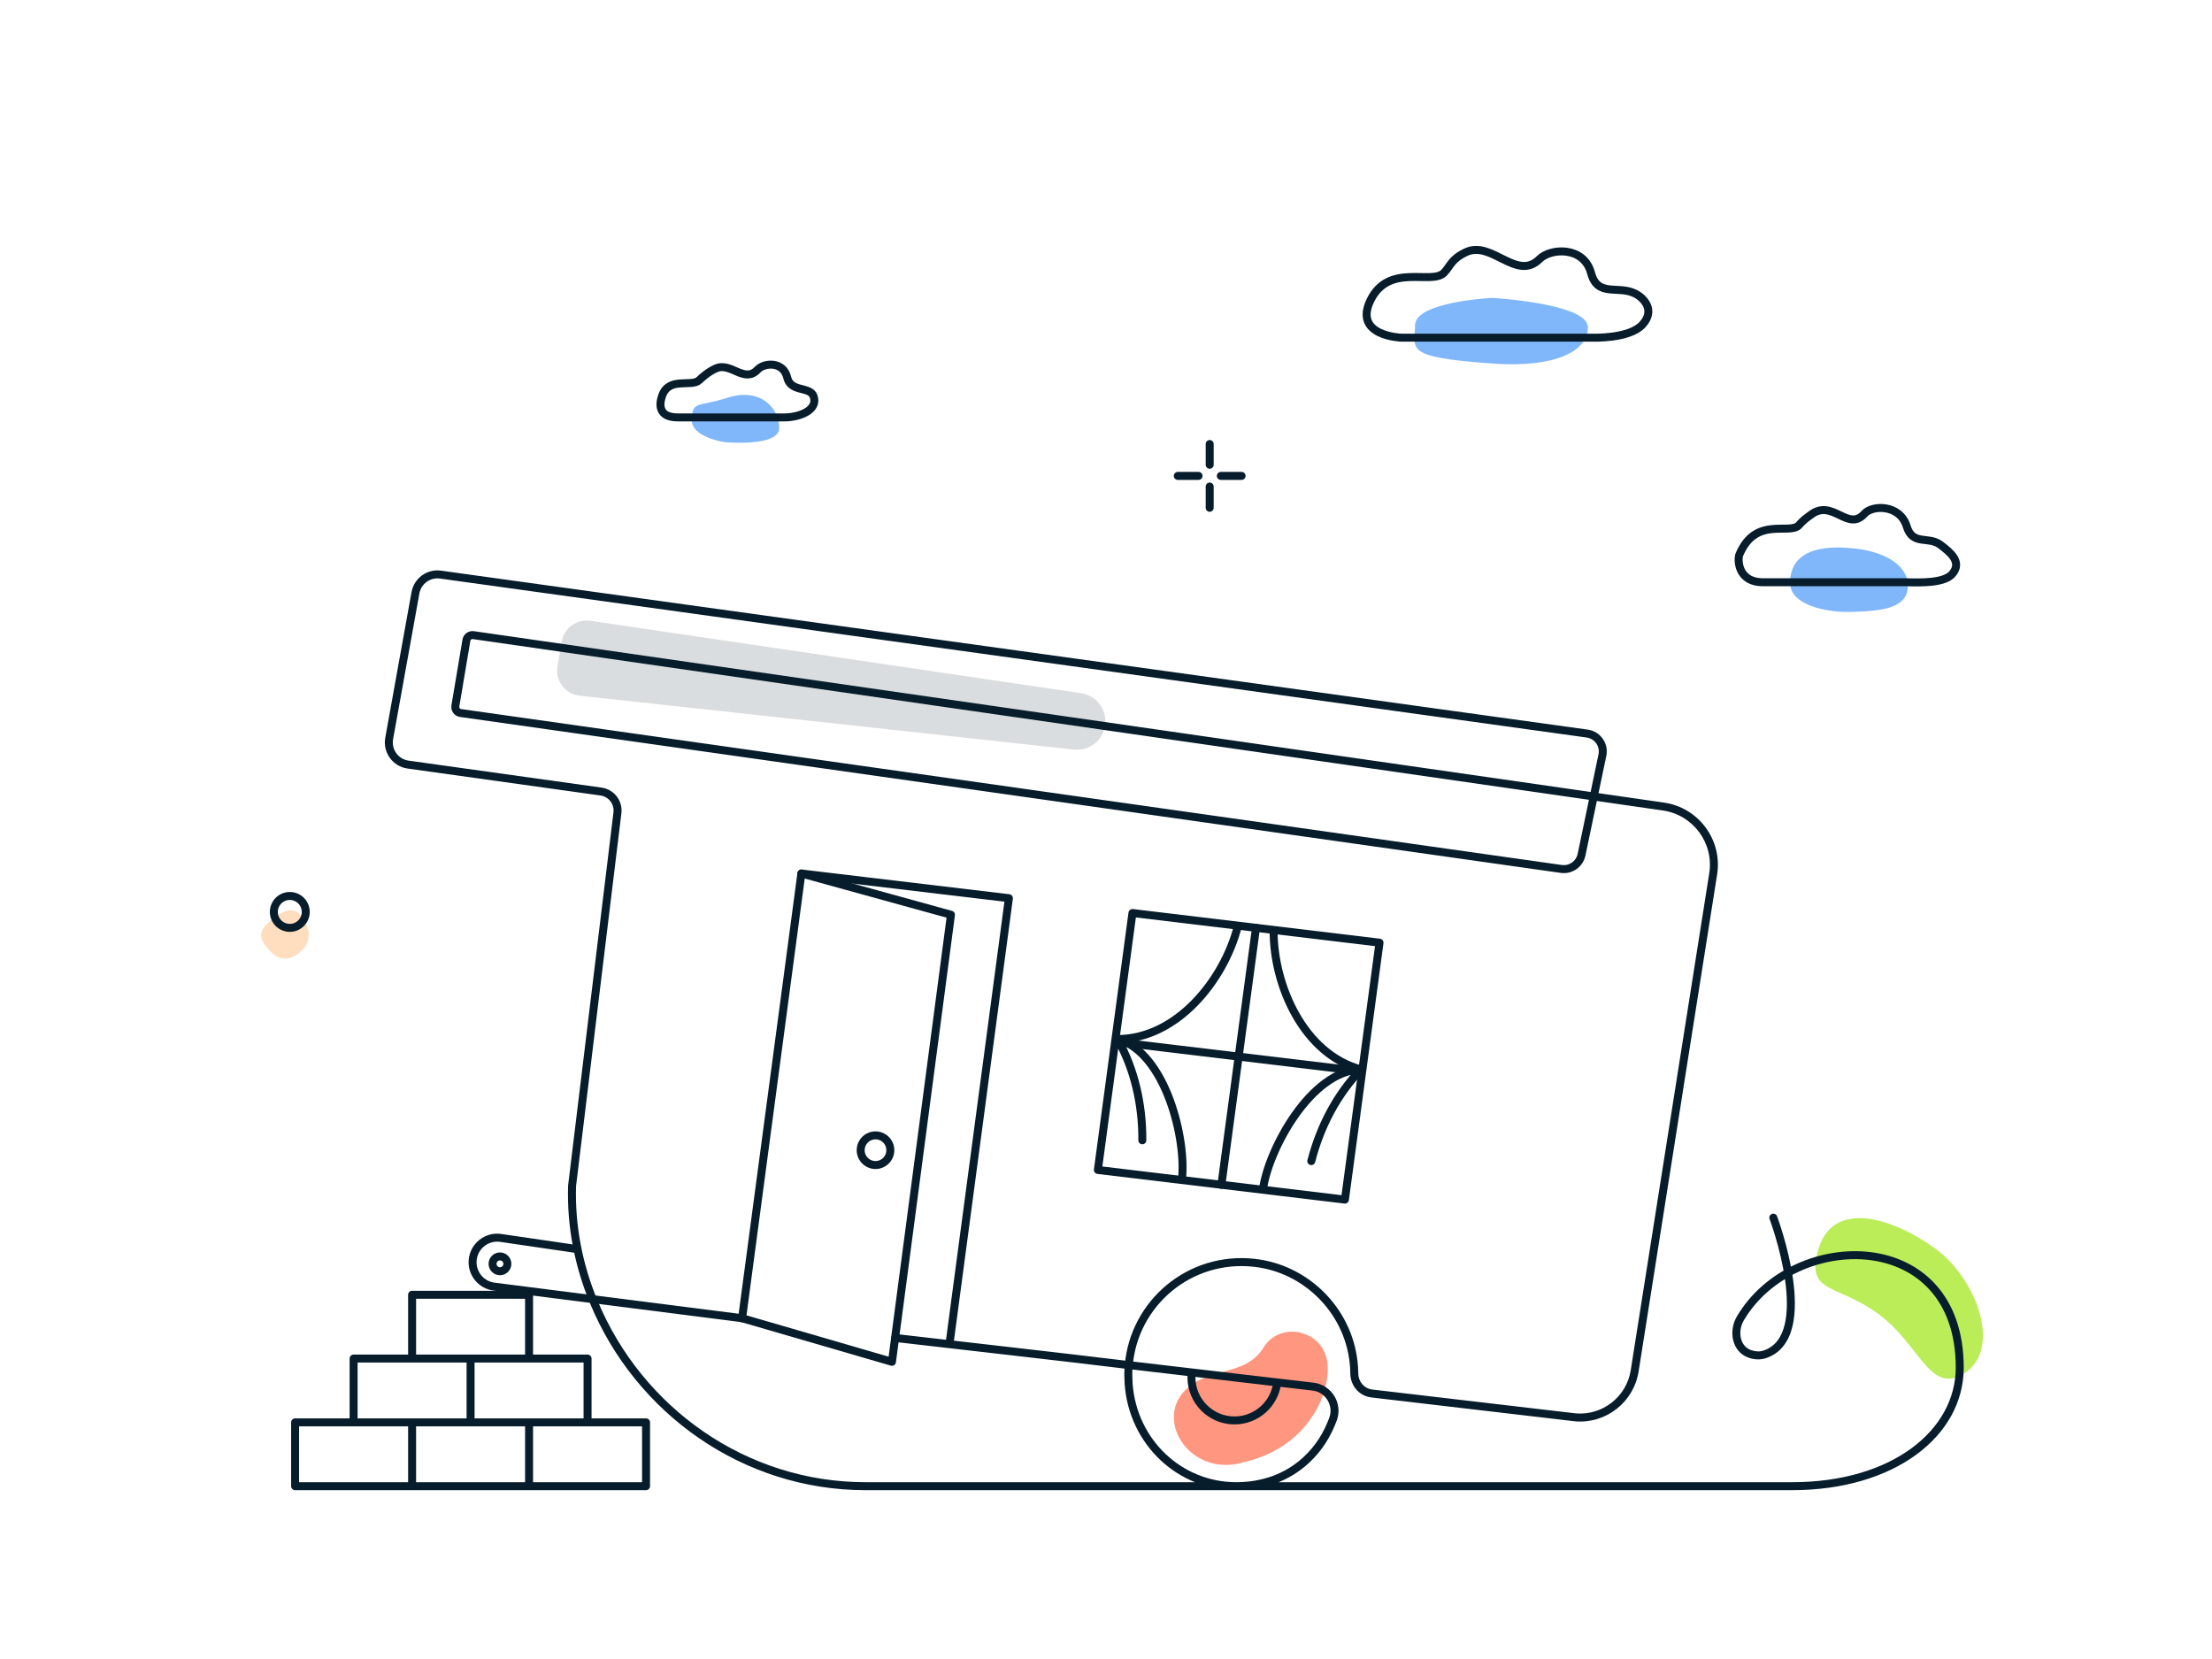 <svg width="416" height="312" viewBox="0 0 416 312" fill="none" xmlns="http://www.w3.org/2000/svg">
<path opacity="0.5" d="M298.624 61.542C298.617 57.046 280.665 56.028 280.665 56.028C280.665 56.028 266.113 56.699 266.12 61.194C266.127 65.69 263.775 67.163 280.684 68.371C292.546 69.218 298.631 66.037 298.624 61.542Z" fill="#0070F6"/>
<path opacity="0.5" d="M336.643 109.476C336.554 113.807 343.473 115.313 348.771 115.065C353.191 114.858 358.706 114.644 358.795 110.313C358.883 105.981 353.875 103.735 349.014 103.174C339.883 102.12 336.731 105.145 336.643 109.476Z" fill="#0070F6"/>
<path d="M249.347 254.978C251.01 260.124 247 272 233.993 274.97C223.061 278.321 215.552 265.01 225.195 259.731C229.441 257.406 234.773 258.062 237.642 253.402C240.511 248.742 247.684 249.833 249.347 254.978Z" fill="#FF9780"/>
<path d="M341.736 235.797C340.005 243.326 345.523 241.42 353.304 247.154C361.085 252.888 362.846 262.145 369.159 258.435C376.654 254.03 371.874 240.655 364.093 234.921C356.312 229.187 344.226 224.967 341.736 235.797Z" fill="#BBED58"/>
<path opacity="0.5" d="M146.53 80.608C146.351 84.096 136.28 83.148 136.28 83.148C136.28 83.148 129.902 82.267 130.08 78.779C130.259 75.292 131.453 76.549 136.753 74.816C143.255 72.69 146.709 77.12 146.53 80.608Z" fill="#0070F6"/>
<path d="M50.008 177.942C51.231 179.516 53.256 181.55 56.185 179.273C59.115 176.997 58.039 174.046 56.816 172.472C55.592 170.897 54.255 170.497 51.325 172.774C48.396 175.05 48.784 176.367 50.008 177.942Z" fill="#FFDDBF"/>
<path d="M105.643 120.636L104.844 125.328C104.386 128.017 106.289 130.537 109.001 130.833L201.952 140.974C204.87 141.292 207.499 139.201 207.846 136.287C208.188 133.41 206.179 130.784 203.313 130.361L111.005 116.745C108.457 116.369 106.076 118.097 105.643 120.636Z" fill="#071D2B" fill-opacity="0.15"/>
<path d="M263.5 63.5C263.5 63.5 254.472 63.21 257.721 56.504C261.179 49.368 269.2 53.651 271.551 51.315C272.796 50.018 272.934 48.721 275.7 47.423C280.555 45.146 285.243 53.002 289.53 48.72C291.604 46.645 297.828 46.255 299.211 51.314C300.455 55.985 304.259 53.59 307.509 55.206C309.125 56.01 311.381 58.32 308.891 61.045C306.402 63.769 299.5 63.5 299.5 63.5L263.5 63.5Z" stroke="#071D2B" stroke-width="1.5" stroke-miterlimit="10" stroke-linecap="round" stroke-linejoin="round"/>
<path d="M127.498 78.5C123.808 78.5 123.959 76.109 124.498 74.5C125.756 70.75 130.03 72.88 131.5 71.5C132.047 70.961 133.284 69.864 134.679 69.27C137.491 68.073 140 72.18 142.5 69.5C143.7 68.21 147.319 67.89 148.059 71.03C148.709 73.8 152.313 72.638 152.998 74.5C153.952 77.092 150.392 78.5 147.498 78.5C147.498 78.5 134.346 78.5 127.498 78.5Z" stroke="#071D2B" stroke-width="1.5" stroke-linecap="round" stroke-linejoin="round"/>
<path d="M227.5 83.5V87.406M227.5 91.5V95.5M233.5 89.5H229.594M225.406 89.5H221.5" stroke="#071D2B" stroke-width="1.5" stroke-miterlimit="10" stroke-linecap="round" stroke-linejoin="round"/>
<path d="M54.5 174.5C56.157 174.5 57.5 173.157 57.5 171.5C57.5 169.843 56.157 168.5 54.5 168.5C52.843 168.5 51.5 169.843 51.5 171.5C51.5 173.157 52.843 174.5 54.5 174.5Z" stroke="#071D2B" stroke-width="1.5" stroke-miterlimit="10" stroke-linecap="round" stroke-linejoin="round"/>
<path d="M331.591 109.5C326.721 109.51 326.771 105.14 327.111 104.31C330.181 96.97 336.581 100.69 338.331 98.75C339.231 97.74 339.511 97.6 340.571 96.8C344.651 93.71 347.501 100.1 350.631 96.62C352.151 94.92 357.311 94.86 358.581 98.98C359.711 102.7 362.651 100.74 364.921 102.46C366.771 103.86 369.041 105.67 367.201 107.89C365.721 109.67 361.401 109.58 358.501 109.5C349.001 109.5 342.631 109.49 331.591 109.5Z" stroke="#071D2B" stroke-width="1.5" stroke-miterlimit="10" stroke-linecap="round" stroke-linejoin="round"/>
<path d="M139.562 247.905L92.917 241.969C90.432 241.652 88.651 239.415 88.9 236.923V236.923C89.163 234.3 91.562 232.427 94.17 232.809L108.432 234.896" stroke="#071D2B" stroke-width="1.5" stroke-miterlimit="10" stroke-linecap="round" stroke-linejoin="round"/>
<path d="M224.107 258.211V258.22C224.079 258.49 224.07 258.759 224.07 259.038C224.07 263.508 227.694 267.132 232.164 267.132C236.28 267.132 239.672 264.065 240.192 260.097" stroke="#071D2B" stroke-width="1.5" stroke-miterlimit="10" stroke-linecap="round" stroke-linejoin="round"/>
<path d="M178.59 252.552L189.741 168.919L150.712 164.272L139.561 247.906" stroke="#071D2B" stroke-width="1.5" stroke-miterlimit="10" stroke-linecap="round" stroke-linejoin="round"/>
<path d="M139.561 247.906L167.746 256.111L178.842 172.031L150.712 164.272" stroke="#071D2B" stroke-width="1.5" stroke-miterlimit="10" stroke-linecap="round" stroke-linejoin="round"/>
<path d="M164.652 219.099C166.192 219.099 167.44 217.85 167.44 216.311C167.44 214.771 166.192 213.523 164.652 213.523C163.112 213.523 161.864 214.771 161.864 216.311C161.864 217.85 163.112 219.099 164.652 219.099Z" stroke="#071D2B" stroke-width="1.5" stroke-miterlimit="10" stroke-linecap="round" stroke-linejoin="round"/>
<path d="M252.934 225.603L206.471 220.028L212.976 171.706L259.439 177.282L252.934 225.603Z" stroke="#071D2B" stroke-width="1.5" stroke-miterlimit="10" stroke-linecap="round" stroke-linejoin="round"/>
<path d="M255.72 201.443L209.722 195.923" stroke="#071D2B" stroke-width="1.5" stroke-miterlimit="10" stroke-linecap="round" stroke-linejoin="round"/>
<path d="M229.704 222.816L236.209 174.494" stroke="#071D2B" stroke-width="1.5" stroke-miterlimit="10" stroke-linecap="round" stroke-linejoin="round"/>
<path d="M210.187 195.403L210.185 194.653C209.92 194.653 209.674 194.794 209.54 195.023C209.405 195.252 209.402 195.535 209.531 195.768L210.187 195.403ZM233.49 174.483C233.594 174.082 233.353 173.673 232.952 173.569C232.551 173.465 232.142 173.706 232.038 174.107L233.49 174.483ZM221.523 221.794C221.471 222.205 221.763 222.579 222.174 222.631C222.585 222.682 222.96 222.391 223.011 221.98L221.523 221.794ZM214.083 214.448C214.08 214.862 214.414 215.2 214.828 215.202C215.242 215.205 215.58 214.871 215.583 214.457L214.083 214.448ZM210.188 196.153C216.007 196.144 221.18 193.256 225.204 189.143C229.226 185.03 232.154 179.64 233.49 174.483L232.038 174.107C230.765 179.018 227.965 184.174 224.131 188.094C220.298 192.013 215.487 194.644 210.185 194.653L210.188 196.153ZM209.98 196.124C214.154 197.316 217.291 201.771 219.275 207.091C221.245 212.373 221.969 218.223 221.523 221.794L223.011 221.98C223.494 218.116 222.714 212.02 220.68 206.567C218.66 201.151 215.293 196.082 210.393 194.682L209.98 196.124ZM209.531 195.768C212.628 201.327 214.125 207.785 214.083 214.448L215.583 214.457C215.627 207.568 214.079 200.849 210.842 195.038L209.531 195.768Z" fill="#071D2B"/>
<path d="M255.964 201.13L256.157 200.405C256.413 200.474 256.615 200.673 256.686 200.928C256.758 201.184 256.689 201.459 256.504 201.65L255.964 201.13ZM238.772 174.955C238.774 174.541 239.111 174.207 239.525 174.209C239.939 174.211 240.274 174.548 240.272 174.962L238.772 174.955ZM238.268 223.754C238.212 224.164 237.835 224.452 237.424 224.397C237.014 224.342 236.726 223.964 236.781 223.554L238.268 223.754ZM247.336 218.55C247.233 218.951 246.824 219.193 246.423 219.09C246.022 218.986 245.78 218.578 245.883 218.176L247.336 218.55ZM255.772 201.855C250.147 200.361 245.882 196.249 243.042 191.245C240.203 186.241 238.747 180.283 238.772 174.955L240.272 174.962C240.249 180.036 241.64 185.736 244.347 190.504C247.053 195.272 251.032 199.044 256.157 200.405L255.772 201.855ZM255.979 201.88C251.64 201.968 247.47 205.475 244.193 210.112C240.94 214.716 238.747 220.187 238.268 223.754L236.781 223.554C237.3 219.695 239.61 214 242.968 209.246C246.304 204.526 250.854 200.483 255.949 200.38L255.979 201.88ZM256.504 201.65C252.091 206.236 248.995 212.098 247.336 218.55L245.883 218.176C247.599 211.504 250.811 205.403 255.424 200.61L256.504 201.65Z" fill="#071D2B"/>
<path d="M55.5 279.5H54.75C54.75 279.914 55.086 280.25 55.5 280.25V279.5ZM55.5 267.5V266.75C55.086 266.75 54.75 267.086 54.75 267.5H55.5ZM121.5 279.5V280.25C121.914 280.25 122.25 279.914 122.25 279.5H121.5ZM121.5 267.5H122.25C122.25 267.086 121.914 266.75 121.5 266.75V267.5ZM66.5 267.5H65.75C65.75 267.914 66.086 268.25 66.5 268.25V267.5ZM66.5 255.5V254.75C66.086 254.75 65.75 255.086 65.75 255.5H66.5ZM110.5 267.5V268.25C110.914 268.25 111.25 267.914 111.25 267.5H110.5ZM110.5 255.5H111.25C111.25 255.086 110.914 254.75 110.5 254.75V255.5ZM99.5 255.5V256.25C99.914 256.25 100.25 255.914 100.25 255.5H99.5ZM99.5 243.5H100.25C100.25 243.086 99.914 242.75 99.5 242.75V243.5ZM77.5 255.5H76.75C76.75 255.914 77.086 256.25 77.5 256.25V255.5ZM77.5 243.5V242.75C77.086 242.75 76.75 243.086 76.75 243.5H77.5ZM78.25 279.5V267.5H76.75V279.5H78.25ZM77.5 278.75H55.5V280.25H77.5V278.75ZM55.5 268.25H77.5V266.75H55.5V268.25ZM56.25 279.5V267.5H54.75V279.5H56.25ZM100.25 279.5V267.5H98.75V279.5H100.25ZM99.5 278.75H77.5V280.25H99.5V278.75ZM77.5 268.25H99.5V266.75H77.5V268.25ZM122.25 279.5V267.5H120.75V279.5H122.25ZM121.5 278.75H99.5V280.25H121.5V278.75ZM99.5 268.25H121.5V266.75H99.5V268.25ZM67.25 267.5V255.5H65.75V267.5H67.25ZM89.25 267.5V255.5H87.75V267.5H89.25ZM88.5 266.75H66.5V268.25H88.5V266.75ZM66.5 256.25H88.5V254.75H66.5V256.25ZM110.5 266.75H88.5V268.25H110.5V266.75ZM88.5 256.25H110.5V254.75H88.5V256.25ZM111.25 267.5V261.5H109.75V267.5H111.25ZM111.25 261.5V255.5H109.75V261.5H111.25ZM100.25 255.5V243.5H98.75V255.5H100.25ZM99.5 254.75H77.5V256.25H99.5V254.75ZM77.5 244.25H99.5V242.75H77.5V244.25ZM78.25 255.5V243.5H76.75V255.5H78.25Z" fill="#071D2B"/>
<path d="M94.027 239.077C94.797 239.077 95.421 238.453 95.421 237.683C95.421 236.914 94.797 236.29 94.027 236.29C93.257 236.29 92.633 236.914 92.633 237.683C92.633 238.453 93.257 239.077 94.027 239.077Z" stroke="#071D2B" stroke-width="1.5" stroke-miterlimit="10" stroke-linecap="round" stroke-linejoin="round"/>
<path d="M212.295 256.724L212.205 257.469L212.207 257.469L212.295 256.724ZM246.928 260.776L246.841 261.52L246.841 261.521L246.928 260.776ZM250.682 266.927L249.981 266.662L249.981 266.663L250.682 266.927ZM245.627 274.603L246.136 275.153L246.137 275.153L245.627 274.603ZM212.257 260.274L211.508 260.303C211.508 260.312 211.509 260.32 211.51 260.329L212.257 260.274ZM212.192 258.61H211.442C211.442 258.62 211.443 258.63 211.443 258.64L212.192 258.61ZM212.285 256.724L213.031 256.802C213.032 256.796 213.032 256.791 213.033 256.785L212.285 256.724ZM235.87 237.488L235.788 238.234L235.789 238.234L235.87 237.488ZM254.548 256.018L253.803 256.105L253.803 256.106L254.548 256.018ZM254.697 258.332L253.947 258.341L253.947 258.343L254.697 258.332ZM257.986 262.067L257.899 262.812L257.899 262.812L257.986 262.067ZM296.3 266.556L296.212 267.3C296.221 267.301 296.23 267.302 296.238 267.303L296.3 266.556ZM307.423 257.82L308.164 257.938L308.164 257.938L307.423 257.82ZM322.189 164.356L321.448 164.238L321.448 164.239L322.189 164.356ZM312.831 151.681L312.938 150.938L312.938 150.938L312.831 151.681ZM299.719 149.794L299.826 149.052C299.434 148.995 299.066 149.253 298.985 149.641L299.719 149.794ZM297.433 160.75L298.167 160.905L298.168 160.903L297.433 160.75ZM293.614 163.417L293.723 162.675L293.719 162.674L293.614 163.417ZM86.603 134.09L86.708 133.347L86.701 133.346L86.603 134.09ZM85.637 132.77L84.897 132.646L84.896 132.65L85.637 132.77ZM87.718 120.392L88.458 120.517L88.458 120.516L87.718 120.392ZM89.01 119.445L89.117 118.702L89.111 118.701L89.01 119.445ZM299.729 149.785L299.622 150.527C300.013 150.584 300.381 150.326 300.463 149.939L299.729 149.785ZM301.355 142.026L300.621 141.87L300.621 141.872L301.355 142.026ZM298.474 137.955L298.371 138.698L298.376 138.699L298.474 137.955ZM82.83 108.061L82.933 107.318L82.933 107.318L82.83 108.061ZM78.138 111.453L77.4 111.315L77.399 111.32L78.138 111.453ZM73.194 138.857L73.931 138.994L73.932 138.99L73.194 138.857ZM76.744 143.791L76.847 143.048L76.846 143.048L76.744 143.791ZM113.05 148.865L113.157 148.123L113.154 148.122L113.05 148.865ZM116.116 152.861L115.372 152.768L115.372 152.77L116.116 152.861ZM107.586 223.02L106.841 222.929C106.838 222.952 106.837 222.974 106.836 222.997L107.586 223.02ZM111.702 244.932L112.395 244.644L112.395 244.643L111.702 244.932ZM168.454 250.877C168.043 250.83 167.671 251.125 167.623 251.536C167.575 251.947 167.87 252.32 168.282 252.367L168.454 250.877ZM331.918 254.696L332.158 255.406L331.918 254.696ZM334.204 228.736C334.058 228.349 333.625 228.152 333.238 228.298C332.85 228.444 332.654 228.876 332.799 229.264L334.204 228.736ZM327.308 247.928L326.662 247.547L327.308 247.928ZM329.15 254.646L329.384 253.933L329.15 254.646ZM212.207 257.469C218.869 258.249 237.559 260.433 246.841 261.52L247.015 260.031C237.731 258.943 219.046 256.76 212.382 255.979L212.207 257.469ZM246.841 261.521C249.314 261.808 250.858 264.342 249.981 266.662L251.384 267.192C252.607 263.956 250.453 260.431 247.015 260.031L246.841 261.521ZM249.981 266.663C248.945 269.41 247.507 271.842 245.118 274.052L246.137 275.153C248.728 272.755 250.283 270.113 251.384 267.192L249.981 266.663ZM245.118 274.052C241.679 277.234 237.25 278.75 232.487 278.75V280.25C237.574 280.25 242.383 278.625 246.136 275.153L245.118 274.052ZM232.487 278.75C222.29 278.75 213.786 270.796 213.005 260.219L211.51 260.329C212.346 271.664 221.478 280.25 232.487 280.25V278.75ZM213.007 260.244L212.942 258.581L211.443 258.64L211.508 260.303L213.007 260.244ZM212.942 258.61C212.942 258 212.969 257.395 213.031 256.802L211.539 256.646C211.471 257.298 211.442 257.957 211.442 258.61H212.942ZM213.033 256.785L213.033 256.784L211.538 256.661L211.538 256.663L213.033 256.785ZM213.033 256.788C214.01 245.566 224.05 236.942 235.788 238.234L235.952 236.743C223.363 235.358 212.588 244.612 211.538 256.658L213.033 256.788ZM235.789 238.234C245.143 239.255 252.71 246.76 253.803 256.105L255.293 255.931C254.119 245.891 246 237.84 235.951 236.743L235.789 238.234ZM253.803 256.106C253.893 256.858 253.938 257.603 253.947 258.341L255.447 258.322C255.437 257.536 255.389 256.738 255.293 255.929L253.803 256.106ZM253.947 258.343C253.98 260.59 255.606 262.542 257.899 262.812L258.074 261.322C256.576 261.146 255.469 259.865 255.447 258.321L253.947 258.343ZM257.899 262.812L296.212 267.3L296.387 265.811L258.074 261.322L257.899 262.812ZM296.238 267.303C302.057 267.781 307.247 263.696 308.164 257.938L306.682 257.703C305.889 262.687 301.396 266.222 296.361 265.808L296.238 267.303ZM308.164 257.938L322.93 164.473L321.448 164.239L306.682 257.703L308.164 257.938ZM322.93 164.473C323.962 157.972 319.466 151.881 312.938 150.938L312.724 152.423C318.426 153.246 322.349 158.566 321.448 164.238L322.93 164.473ZM312.938 150.938L299.826 149.052L299.613 150.536L312.724 152.423L312.938 150.938ZM298.985 149.641L296.699 160.597L298.168 160.903L300.454 149.947L298.985 149.641ZM296.7 160.595C296.409 161.966 295.104 162.877 293.723 162.675L293.505 164.159C295.674 164.477 297.714 163.047 298.167 160.905L296.7 160.595ZM293.719 162.674L86.708 133.347L86.498 134.832L293.509 164.16L293.719 162.674ZM86.701 133.346C86.502 133.32 86.34 133.118 86.377 132.89L84.896 132.65C84.729 133.686 85.441 134.692 86.505 134.833L86.701 133.346ZM86.376 132.894L88.458 120.517L86.979 120.268L84.897 132.646L86.376 132.894ZM88.458 120.516C88.493 120.307 88.692 120.158 88.909 120.188L89.111 118.701C88.101 118.564 87.148 119.251 86.978 120.269L88.458 120.516ZM88.903 120.187L299.622 150.527L299.835 149.043L89.117 118.702L88.903 120.187ZM300.463 149.939L302.089 142.179L300.621 141.872L298.995 149.631L300.463 149.939ZM302.089 142.181C302.588 139.821 300.976 137.529 298.572 137.212L298.376 138.699C299.912 138.902 300.94 140.364 300.621 141.87L302.089 142.181ZM298.577 137.212L82.933 107.318L82.727 108.804L298.371 138.698L298.577 137.212ZM82.933 107.318C80.312 106.956 77.882 108.732 77.4 111.315L78.875 111.59C79.211 109.787 80.907 108.553 82.728 108.804L82.933 107.318ZM77.399 111.32L72.456 138.724L73.932 138.99L78.876 111.586L77.399 111.32ZM72.457 138.72C71.942 141.488 73.844 144.15 76.642 144.534L76.846 143.048C74.904 142.782 73.572 140.927 73.931 138.994L72.457 138.72ZM76.64 144.534L112.946 149.608L113.154 148.122L76.847 143.048L76.64 144.534ZM112.943 149.607C114.477 149.828 115.563 151.237 115.372 152.768L116.861 152.953C117.153 150.6 115.488 148.459 113.157 148.123L112.943 149.607ZM115.372 152.77L106.841 222.929L108.33 223.11L116.861 152.951L115.372 152.77ZM106.836 222.997C106.6 230.758 108.119 238.289 111.01 245.22L112.395 244.643C109.58 237.896 108.107 230.577 108.335 223.043L106.836 222.997ZM111.01 245.22C119.585 265.834 139.706 280.25 162.774 280.25V278.75C140.345 278.75 120.751 264.731 112.395 244.644L111.01 245.22ZM162.774 280.25H232.487V278.75H162.774V280.25ZM232.487 279.5C232.487 280.25 232.487 280.25 232.488 280.25C232.488 280.25 232.489 280.25 232.491 280.25C232.492 280.25 232.493 280.25 232.495 280.25C232.497 280.25 232.499 280.25 232.502 280.25C232.504 280.25 232.507 280.25 232.51 280.25C232.513 280.25 232.516 280.25 232.52 280.25C232.524 280.25 232.528 280.25 232.532 280.25C232.536 280.25 232.541 280.25 232.546 280.25C232.55 280.25 232.556 280.25 232.561 280.25C232.567 280.25 232.572 280.25 232.578 280.25C232.584 280.25 232.591 280.25 232.597 280.25C232.604 280.25 232.611 280.25 232.618 280.25C232.626 280.25 232.633 280.25 232.641 280.25C232.649 280.25 232.657 280.25 232.665 280.25C232.674 280.25 232.683 280.25 232.692 280.25C232.701 280.25 232.71 280.25 232.719 280.25C232.729 280.25 232.739 280.25 232.749 280.25C232.759 280.25 232.77 280.25 232.781 280.25C232.791 280.25 232.802 280.25 232.814 280.25C232.825 280.25 232.837 280.25 232.849 280.25C232.861 280.25 232.873 280.25 232.885 280.25C232.898 280.25 232.911 280.25 232.924 280.25C232.937 280.25 232.95 280.25 232.964 280.25C232.977 280.25 232.991 280.25 233.006 280.25C233.02 280.25 233.034 280.25 233.049 280.25C233.064 280.25 233.079 280.25 233.094 280.25C233.11 280.25 233.125 280.25 233.141 280.25C233.157 280.25 233.173 280.25 233.19 280.25C233.206 280.25 233.223 280.25 233.24 280.25C233.257 280.25 233.274 280.25 233.292 280.25C233.309 280.25 233.327 280.25 233.345 280.25C233.363 280.25 233.382 280.25 233.401 280.25C233.419 280.25 233.438 280.25 233.457 280.25C233.477 280.25 233.496 280.25 233.516 280.25C233.536 280.25 233.556 280.25 233.576 280.25C233.596 280.25 233.617 280.25 233.638 280.25C233.659 280.25 233.68 280.25 233.701 280.25C233.723 280.25 233.744 280.25 233.766 280.25C233.788 280.25 233.811 280.25 233.833 280.25C233.856 280.25 233.878 280.25 233.901 280.25C233.924 280.25 233.948 280.25 233.971 280.25C233.995 280.25 234.019 280.25 234.043 280.25C234.067 280.25 234.091 280.25 234.116 280.25C234.14 280.25 234.165 280.25 234.19 280.25C234.216 280.25 234.241 280.25 234.267 280.25C234.292 280.25 234.318 280.25 234.344 280.25C234.371 280.25 234.397 280.25 234.424 280.25C234.451 280.25 234.478 280.25 234.505 280.25C234.532 280.25 234.56 280.25 234.587 280.25C234.615 280.25 234.643 280.25 234.671 280.25C234.7 280.25 234.728 280.25 234.757 280.25C234.786 280.25 234.815 280.25 234.844 280.25C234.873 280.25 234.903 280.25 234.933 280.25C234.962 280.25 234.993 280.25 235.023 280.25C235.053 280.25 235.084 280.25 235.115 280.25C235.145 280.25 235.176 280.25 235.208 280.25C235.239 280.25 235.271 280.25 235.302 280.25C235.334 280.25 235.366 280.25 235.399 280.25C235.431 280.25 235.464 280.25 235.496 280.25C235.529 280.25 235.562 280.25 235.596 280.25C235.629 280.25 235.662 280.25 235.696 280.25C235.73 280.25 235.764 280.25 235.798 280.25C235.833 280.25 235.867 280.25 235.902 280.25C235.937 280.25 235.972 280.25 236.007 280.25C236.042 280.25 236.078 280.25 236.113 280.25C236.149 280.25 236.185 280.25 236.221 280.25C236.258 280.25 236.294 280.25 236.331 280.25C236.368 280.25 236.405 280.25 236.442 280.25C236.479 280.25 236.516 280.25 236.554 280.25C236.592 280.25 236.63 280.25 236.668 280.25C236.706 280.25 236.744 280.25 236.783 280.25C236.821 280.25 236.86 280.25 236.899 280.25C236.938 280.25 236.978 280.25 237.017 280.25C237.057 280.25 237.097 280.25 237.137 280.25C237.177 280.25 237.217 280.25 237.257 280.25C237.298 280.25 237.339 280.25 237.379 280.25C237.42 280.25 237.462 280.25 237.503 280.25C237.544 280.25 237.586 280.25 237.628 280.25C237.67 280.25 237.712 280.25 237.754 280.25C237.796 280.25 237.839 280.25 237.882 280.25C237.924 280.25 237.967 280.25 238.011 280.25C238.054 280.25 238.097 280.25 238.141 280.25C238.185 280.25 238.229 280.25 238.273 280.25C238.317 280.25 238.361 280.25 238.406 280.25C238.45 280.25 238.495 280.25 238.54 280.25C238.585 280.25 238.63 280.25 238.676 280.25C238.721 280.25 238.767 280.25 238.813 280.25C238.859 280.25 238.905 280.25 238.951 280.25C238.997 280.25 239.044 280.25 239.091 280.25C239.137 280.25 239.184 280.25 239.231 280.25C239.279 280.25 239.326 280.25 239.374 280.25C239.421 280.25 239.469 280.25 239.517 280.25C239.565 280.25 239.613 280.25 239.662 280.25C239.71 280.25 239.759 280.25 239.808 280.25C239.857 280.25 239.906 280.25 239.955 280.25C240.005 280.25 240.054 280.25 240.104 280.25C240.154 280.25 240.204 280.25 240.254 280.25C240.304 280.25 240.354 280.25 240.405 280.25C240.455 280.25 240.506 280.25 240.557 280.25C240.608 280.25 240.659 280.25 240.711 280.25C240.762 280.25 240.814 280.25 240.866 280.25C240.917 280.25 240.969 280.25 241.022 280.25C241.074 280.25 241.126 280.25 241.179 280.25C241.231 280.25 241.284 280.25 241.337 280.25C241.39 280.25 241.444 280.25 241.497 280.25C241.55 280.25 241.604 280.25 241.658 280.25C241.712 280.25 241.766 280.25 241.82 280.25C241.874 280.25 241.929 280.25 241.983 280.25C242.038 280.25 242.093 280.25 242.148 280.25C242.203 280.25 242.258 280.25 242.313 280.25C242.369 280.25 242.424 280.25 242.48 280.25C242.536 280.25 242.592 280.25 242.648 280.25C242.704 280.25 242.761 280.25 242.817 280.25C242.874 280.25 242.931 280.25 242.988 280.25C243.045 280.25 243.102 280.25 243.159 280.25C243.216 280.25 243.274 280.25 243.332 280.25C243.389 280.25 243.447 280.25 243.505 280.25C243.563 280.25 243.622 280.25 243.68 280.25C243.739 280.25 243.797 280.25 243.856 280.25C243.915 280.25 243.974 280.25 244.033 280.25C244.092 280.25 244.152 280.25 244.211 280.25C244.271 280.25 244.331 280.25 244.391 280.25C244.451 280.25 244.511 280.25 244.571 280.25C244.631 280.25 244.692 280.25 244.753 280.25C244.813 280.25 244.874 280.25 244.935 280.25C244.996 280.25 245.057 280.25 245.119 280.25C245.18 280.25 245.242 280.25 245.303 280.25C245.365 280.25 245.427 280.25 245.489 280.25C245.551 280.25 245.614 280.25 245.676 280.25C245.739 280.25 245.801 280.25 245.864 280.25C245.927 280.25 245.99 280.25 246.053 280.25C246.116 280.25 246.179 280.25 246.243 280.25C246.306 280.25 246.37 280.25 246.434 280.25C246.498 280.25 246.562 280.25 246.626 280.25C246.69 280.25 246.755 280.25 246.819 280.25C246.884 280.25 246.948 280.25 247.013 280.25C247.078 280.25 247.143 280.25 247.208 280.25C247.273 280.25 247.339 280.25 247.404 280.25C247.47 280.25 247.536 280.25 247.602 280.25C247.667 280.25 247.733 280.25 247.8 280.25C247.866 280.25 247.932 280.25 247.999 280.25C248.065 280.25 248.132 280.25 248.199 280.25C248.266 280.25 248.333 280.25 248.4 280.25C248.467 280.25 248.534 280.25 248.602 280.25C248.669 280.25 248.737 280.25 248.805 280.25C248.873 280.25 248.941 280.25 249.009 280.25C249.077 280.25 249.145 280.25 249.214 280.25C249.282 280.25 249.351 280.25 249.419 280.25C249.488 280.25 249.557 280.25 249.626 280.25C249.695 280.25 249.765 280.25 249.834 280.25C249.903 280.25 249.973 280.25 250.043 280.25C250.112 280.25 250.182 280.25 250.252 280.25C250.322 280.25 250.392 280.25 250.463 280.25C250.533 280.25 250.603 280.25 250.674 280.25C250.745 280.25 250.815 280.25 250.886 280.25C250.957 280.25 251.028 280.25 251.099 280.25C251.171 280.25 251.242 280.25 251.313 280.25C251.385 280.25 251.457 280.25 251.528 280.25C251.6 280.25 251.672 280.25 251.744 280.25C251.816 280.25 251.888 280.25 251.961 280.25C252.033 280.25 252.106 280.25 252.178 280.25C252.251 280.25 252.324 280.25 252.397 280.25C252.47 280.25 252.543 280.25 252.616 280.25C252.689 280.25 252.763 280.25 252.836 280.25C252.91 280.25 252.983 280.25 253.057 280.25C253.131 280.25 253.205 280.25 253.279 280.25C253.353 280.25 253.427 280.25 253.501 280.25C253.576 280.25 253.65 280.25 253.725 280.25C253.799 280.25 253.874 280.25 253.949 280.25C254.024 280.25 254.099 280.25 254.174 280.25C254.249 280.25 254.324 280.25 254.4 280.25C254.475 280.25 254.551 280.25 254.626 280.25C254.702 280.25 254.778 280.25 254.854 280.25C254.93 280.25 255.006 280.25 255.082 280.25C255.158 280.25 255.235 280.25 255.311 280.25C255.387 280.25 255.464 280.25 255.541 280.25C255.617 280.25 255.694 280.25 255.771 280.25C255.848 280.25 255.925 280.25 256.003 280.25C256.08 280.25 256.157 280.25 256.235 280.25C256.312 280.25 256.39 280.25 256.467 280.25C256.545 280.25 256.623 280.25 256.701 280.25C256.779 280.25 256.857 280.25 256.935 280.25C257.013 280.25 257.092 280.25 257.17 280.25C257.248 280.25 257.327 280.25 257.406 280.25C257.484 280.25 257.563 280.25 257.642 280.25C257.721 280.25 257.8 280.25 257.879 280.25C257.958 280.25 258.038 280.25 258.117 280.25C258.196 280.25 258.276 280.25 258.356 280.25C258.435 280.25 258.515 280.25 258.595 280.25C258.675 280.25 258.755 280.25 258.835 280.25C258.915 280.25 258.995 280.25 259.075 280.25C259.156 280.25 259.236 280.25 259.316 280.25C259.397 280.25 259.478 280.25 259.558 280.25C259.639 280.25 259.72 280.25 259.801 280.25C259.882 280.25 259.963 280.25 260.044 280.25C260.125 280.25 260.207 280.25 260.288 280.25C260.369 280.25 260.451 280.25 260.533 280.25C260.614 280.25 260.696 280.25 260.778 280.25C260.859 280.25 260.941 280.25 261.023 280.25C261.105 280.25 261.188 280.25 261.27 280.25C261.352 280.25 261.434 280.25 261.517 280.25C261.599 280.25 261.682 280.25 261.764 280.25C261.847 280.25 261.93 280.25 262.013 280.25C262.096 280.25 262.178 280.25 262.262 280.25C262.345 280.25 262.428 280.25 262.511 280.25C262.594 280.25 262.678 280.25 262.761 280.25C262.844 280.25 262.928 280.25 263.012 280.25C263.095 280.25 263.179 280.25 263.263 280.25C263.347 280.25 263.43 280.25 263.514 280.25C263.598 280.25 263.683 280.25 263.767 280.25C263.851 280.25 263.935 280.25 264.02 280.25C264.104 280.25 264.188 280.25 264.273 280.25C264.357 280.25 264.442 280.25 264.527 280.25C264.612 280.25 264.696 280.25 264.781 280.25C264.866 280.25 264.951 280.25 265.036 280.25C265.121 280.25 265.207 280.25 265.292 280.25C265.377 280.25 265.462 280.25 265.548 280.25C265.633 280.25 265.719 280.25 265.804 280.25C265.89 280.25 265.976 280.25 266.061 280.25C266.147 280.25 266.233 280.25 266.319 280.25C266.405 280.25 266.491 280.25 266.577 280.25C266.663 280.25 266.749 280.25 266.836 280.25C266.922 280.25 267.008 280.25 267.095 280.25C267.181 280.25 267.268 280.25 267.354 280.25C267.441 280.25 267.527 280.25 267.614 280.25C267.701 280.25 267.788 280.25 267.875 280.25C267.961 280.25 268.048 280.25 268.135 280.25C268.222 280.25 268.31 280.25 268.397 280.25C268.484 280.25 268.571 280.25 268.658 280.25C268.746 280.25 268.833 280.25 268.921 280.25C269.008 280.25 269.096 280.25 269.183 280.25C269.271 280.25 269.359 280.25 269.446 280.25C269.534 280.25 269.622 280.25 269.71 280.25C269.798 280.25 269.886 280.25 269.974 280.25C270.062 280.25 270.15 280.25 270.238 280.25C270.326 280.25 270.415 280.25 270.503 280.25C270.591 280.25 270.679 280.25 270.768 280.25C270.856 280.25 270.945 280.25 271.033 280.25C271.122 280.25 271.211 280.25 271.299 280.25C271.388 280.25 271.477 280.25 271.566 280.25C271.654 280.25 271.743 280.25 271.832 280.25C271.921 280.25 272.01 280.25 272.099 280.25C272.188 280.25 272.277 280.25 272.366 280.25C272.456 280.25 272.545 280.25 272.634 280.25C272.723 280.25 272.813 280.25 272.902 280.25C272.992 280.25 273.081 280.25 273.171 280.25C273.26 280.25 273.35 280.25 273.439 280.25C273.529 280.25 273.619 280.25 273.708 280.25C273.798 280.25 273.888 280.25 273.978 280.25C274.068 280.25 274.157 280.25 274.247 280.25C274.337 280.25 274.427 280.25 274.517 280.25C274.607 280.25 274.697 280.25 274.788 280.25C274.878 280.25 274.968 280.25 275.058 280.25C275.148 280.25 275.239 280.25 275.329 280.25C275.419 280.25 275.51 280.25 275.6 280.25C275.691 280.25 275.781 280.25 275.872 280.25C275.962 280.25 276.053 280.25 276.143 280.25C276.234 280.25 276.325 280.25 276.415 280.25C276.506 280.25 276.597 280.25 276.688 280.25C276.778 280.25 276.869 280.25 276.96 280.25C277.051 280.25 277.142 280.25 277.233 280.25C277.324 280.25 277.415 280.25 277.506 280.25C277.597 280.25 277.688 280.25 277.779 280.25C277.87 280.25 277.961 280.25 278.052 280.25C278.143 280.25 278.235 280.25 278.326 280.25C278.417 280.25 278.508 280.25 278.6 280.25C278.691 280.25 278.782 280.25 278.874 280.25C278.965 280.25 279.057 280.25 279.148 280.25C279.24 280.25 279.331 280.25 279.423 280.25C279.514 280.25 279.606 280.25 279.697 280.25C279.789 280.25 279.88 280.25 279.972 280.25C280.064 280.25 280.155 280.25 280.247 280.25C280.339 280.25 280.431 280.25 280.522 280.25C280.614 280.25 280.706 280.25 280.798 280.25C280.89 280.25 280.981 280.25 281.073 280.25C281.165 280.25 281.257 280.25 281.349 280.25C281.441 280.25 281.533 280.25 281.625 280.25C281.717 280.25 281.809 280.25 281.901 280.25C281.993 280.25 282.085 280.25 282.177 280.25C282.269 280.25 282.361 280.25 282.453 280.25C282.545 280.25 282.637 280.25 282.729 280.25C282.822 280.25 282.914 280.25 283.006 280.25C283.098 280.25 283.19 280.25 283.282 280.25C283.375 280.25 283.467 280.25 283.559 280.25C283.651 280.25 283.744 280.25 283.836 280.25C283.928 280.25 284.02 280.25 284.113 280.25C284.205 280.25 284.297 280.25 284.39 280.25C284.482 280.25 284.574 280.25 284.667 280.25C284.759 280.25 284.852 280.25 284.944 280.25C285.036 280.25 285.129 280.25 285.221 280.25C285.314 280.25 285.406 280.25 285.498 280.25C285.591 280.25 285.683 280.25 285.776 280.25C285.868 280.25 285.961 280.25 286.053 280.25C286.145 280.25 286.238 280.25 286.33 280.25C286.423 280.25 286.515 280.25 286.608 280.25C286.7 280.25 286.793 280.25 286.885 280.25C286.978 280.25 287.07 280.25 287.163 280.25C287.255 280.25 287.348 280.25 287.44 280.25C287.533 280.25 287.625 280.25 287.718 280.25C287.81 280.25 287.903 280.25 287.995 280.25C288.088 280.25 288.18 280.25 288.273 280.25C288.365 280.25 288.458 280.25 288.55 280.25C288.643 280.25 288.735 280.25 288.828 280.25C288.92 280.25 289.013 280.25 289.105 280.25C289.198 280.25 289.29 280.25 289.383 280.25C289.475 280.25 289.568 280.25 289.66 280.25C289.753 280.25 289.845 280.25 289.938 280.25C290.03 280.25 290.123 280.25 290.215 280.25C290.307 280.25 290.4 280.25 290.492 280.25C290.585 280.25 290.677 280.25 290.77 280.25C290.862 280.25 290.954 280.25 291.047 280.25C291.139 280.25 291.231 280.25 291.324 280.25C291.416 280.25 291.509 280.25 291.601 280.25C291.693 280.25 291.786 280.25 291.878 280.25C291.97 280.25 292.062 280.25 292.155 280.25C292.247 280.25 292.339 280.25 292.431 280.25C292.524 280.25 292.616 280.25 292.708 280.25C292.8 280.25 292.893 280.25 292.985 280.25C293.077 280.25 293.169 280.25 293.261 280.25C293.353 280.25 293.445 280.25 293.538 280.25C293.63 280.25 293.722 280.25 293.814 280.25C293.906 280.25 293.998 280.25 294.09 280.25C294.182 280.25 294.274 280.25 294.366 280.25C294.458 280.25 294.55 280.25 294.642 280.25C294.734 280.25 294.825 280.25 294.917 280.25C295.009 280.25 295.101 280.25 295.193 280.25C295.285 280.25 295.376 280.25 295.468 280.25C295.56 280.25 295.652 280.25 295.743 280.25C295.835 280.25 295.927 280.25 296.018 280.25C296.11 280.25 296.202 280.25 296.293 280.25C296.385 280.25 296.476 280.25 296.568 280.25C296.659 280.25 296.751 280.25 296.842 280.25C296.934 280.25 297.025 280.25 297.117 280.25C297.208 280.25 297.299 280.25 297.391 280.25C297.482 280.25 297.573 280.25 297.664 280.25C297.756 280.25 297.847 280.25 297.938 280.25C298.029 280.25 298.12 280.25 298.211 280.25C298.303 280.25 298.394 280.25 298.485 280.25C298.576 280.25 298.667 280.25 298.758 280.25C298.849 280.25 298.939 280.25 299.03 280.25C299.121 280.25 299.212 280.25 299.303 280.25C299.393 280.25 299.484 280.25 299.575 280.25C299.666 280.25 299.756 280.25 299.847 280.25C299.937 280.25 300.028 280.25 300.119 280.25C300.209 280.25 300.3 280.25 300.39 280.25C300.48 280.25 300.571 280.25 300.661 280.25C300.751 280.25 300.842 280.25 300.932 280.25C301.022 280.25 301.112 280.25 301.202 280.25C301.293 280.25 301.383 280.25 301.473 280.25C301.563 280.25 301.653 280.25 301.743 280.25C301.833 280.25 301.923 280.25 302.012 280.25C302.102 280.25 302.192 280.25 302.282 280.25C302.371 280.25 302.461 280.25 302.551 280.25C302.64 280.25 302.73 280.25 302.819 280.25C302.909 280.25 302.998 280.25 303.088 280.25C303.177 280.25 303.266 280.25 303.356 280.25C303.445 280.25 303.534 280.25 303.623 280.25C303.713 280.25 303.802 280.25 303.891 280.25C303.98 280.25 304.069 280.25 304.158 280.25C304.247 280.25 304.335 280.25 304.424 280.25C304.513 280.25 304.602 280.25 304.69 280.25C304.779 280.25 304.868 280.25 304.956 280.25C305.045 280.25 305.133 280.25 305.222 280.25C305.31 280.25 305.399 280.25 305.487 280.25C305.575 280.25 305.663 280.25 305.751 280.25C305.84 280.25 305.928 280.25 306.016 280.25C306.104 280.25 306.192 280.25 306.28 280.25C306.368 280.25 306.455 280.25 306.543 280.25C306.631 280.25 306.719 280.25 306.806 280.25C306.894 280.25 306.981 280.25 307.069 280.25C307.156 280.25 307.244 280.25 307.331 280.25C307.418 280.25 307.505 280.25 307.593 280.25C307.68 280.25 307.767 280.25 307.854 280.25C307.941 280.25 308.028 280.25 308.115 280.25C308.202 280.25 308.288 280.25 308.375 280.25C308.462 280.25 308.549 280.25 308.635 280.25C308.722 280.25 308.808 280.25 308.895 280.25C308.981 280.25 309.067 280.25 309.154 280.25C309.24 280.25 309.326 280.25 309.412 280.25C309.498 280.25 309.584 280.25 309.67 280.25C309.756 280.25 309.842 280.25 309.928 280.25C310.013 280.25 310.099 280.25 310.185 280.25C310.27 280.25 310.356 280.25 310.441 280.25C310.526 280.25 310.612 280.25 310.697 280.25C310.782 280.25 310.867 280.25 310.953 280.25C311.038 280.25 311.123 280.25 311.207 280.25C311.292 280.25 311.377 280.25 311.462 280.25C311.547 280.25 311.631 280.25 311.716 280.25C311.8 280.25 311.885 280.25 311.969 280.25C312.053 280.25 312.138 280.25 312.222 280.25C312.306 280.25 312.39 280.25 312.474 280.25C312.558 280.25 312.642 280.25 312.726 280.25C312.81 280.25 312.893 280.25 312.977 280.25C313.061 280.25 313.144 280.25 313.227 280.25C313.311 280.25 313.394 280.25 313.477 280.25C313.561 280.25 313.644 280.25 313.727 280.25C313.81 280.25 313.893 280.25 313.976 280.25C314.058 280.25 314.141 280.25 314.224 280.25C314.306 280.25 314.389 280.25 314.471 280.25C314.554 280.25 314.636 280.25 314.718 280.25C314.801 280.25 314.883 280.25 314.965 280.25C315.047 280.25 315.129 280.25 315.21 280.25C315.292 280.25 315.374 280.25 315.455 280.25C315.537 280.25 315.619 280.25 315.7 280.25C315.781 280.25 315.863 280.25 315.944 280.25C316.025 280.25 316.106 280.25 316.187 280.25C316.268 280.25 316.349 280.25 316.429 280.25C316.51 280.25 316.591 280.25 316.671 280.25C316.752 280.25 316.832 280.25 316.912 280.25C316.993 280.25 317.073 280.25 317.153 280.25C317.233 280.25 317.313 280.25 317.393 280.25C317.473 280.25 317.552 280.25 317.632 280.25C317.712 280.25 317.791 280.25 317.87 280.25C317.95 280.25 318.029 280.25 318.108 280.25C318.187 280.25 318.266 280.25 318.345 280.25C318.424 280.25 318.503 280.25 318.582 280.25C318.66 280.25 318.739 280.25 318.817 280.25C318.896 280.25 318.974 280.25 319.052 280.25C319.13 280.25 319.208 280.25 319.286 280.25C319.364 280.25 319.442 280.25 319.52 280.25C319.597 280.25 319.675 280.25 319.752 280.25C319.83 280.25 319.907 280.25 319.984 280.25C320.062 280.25 320.139 280.25 320.216 280.25C320.293 280.25 320.369 280.25 320.446 280.25C320.523 280.25 320.599 280.25 320.676 280.25C320.752 280.25 320.828 280.25 320.905 280.25C320.981 280.25 321.057 280.25 321.133 280.25C321.209 280.25 321.284 280.25 321.36 280.25C321.436 280.25 321.511 280.25 321.587 280.25C321.662 280.25 321.737 280.25 321.812 280.25C321.888 280.25 321.963 280.25 322.037 280.25C322.112 280.25 322.187 280.25 322.262 280.25C322.336 280.25 322.411 280.25 322.485 280.25C322.559 280.25 322.633 280.25 322.707 280.25C322.781 280.25 322.855 280.25 322.929 280.25C323.003 280.25 323.077 280.25 323.15 280.25C323.223 280.25 323.297 280.25 323.37 280.25C323.443 280.25 323.516 280.25 323.589 280.25C323.662 280.25 323.735 280.25 323.808 280.25C323.88 280.25 323.953 280.25 324.025 280.25C324.097 280.25 324.17 280.25 324.242 280.25C324.314 280.25 324.386 280.25 324.457 280.25C324.529 280.25 324.601 280.25 324.672 280.25C324.744 280.25 324.815 280.25 324.886 280.25C324.957 280.25 325.028 280.25 325.099 280.25C325.17 280.25 325.241 280.25 325.311 280.25C325.382 280.25 325.452 280.25 325.523 280.25C325.593 280.25 325.663 280.25 325.733 280.25C325.803 280.25 325.873 280.25 325.943 280.25C326.012 280.25 326.082 280.25 326.151 280.25C326.22 280.25 326.29 280.25 326.359 280.25C326.428 280.25 326.497 280.25 326.565 280.25C326.634 280.25 326.703 280.25 326.771 280.25C326.84 280.25 326.908 280.25 326.976 280.25C327.044 280.25 327.112 280.25 327.18 280.25C327.248 280.25 327.315 280.25 327.383 280.25C327.45 280.25 327.518 280.25 327.585 280.25C327.652 280.25 327.719 280.25 327.786 280.25C327.852 280.25 327.919 280.25 327.986 280.25C328.052 280.25 328.118 280.25 328.185 280.25C328.251 280.25 328.317 280.25 328.383 280.25C328.449 280.25 328.514 280.25 328.58 280.25C328.645 280.25 328.711 280.25 328.776 280.25C328.841 280.25 328.906 280.25 328.971 280.25C329.036 280.25 329.1 280.25 329.165 280.25C329.229 280.25 329.294 280.25 329.358 280.25C329.422 280.25 329.486 280.25 329.55 280.25C329.614 280.25 329.677 280.25 329.741 280.25C329.804 280.25 329.867 280.25 329.931 280.25C329.994 280.25 330.057 280.25 330.119 280.25C330.182 280.25 330.245 280.25 330.307 280.25C330.37 280.25 330.432 280.25 330.494 280.25C330.556 280.25 330.618 280.25 330.68 280.25C330.741 280.25 330.803 280.25 330.864 280.25C330.926 280.25 330.987 280.25 331.048 280.25C331.109 280.25 331.17 280.25 331.23 280.25C331.291 280.25 331.352 280.25 331.412 280.25C331.472 280.25 331.532 280.25 331.592 280.25C331.652 280.25 331.712 280.25 331.771 280.25C331.831 280.25 331.89 280.25 331.949 280.25C332.009 280.25 332.068 280.25 332.126 280.25C332.185 280.25 332.244 280.25 332.302 280.25C332.361 280.25 332.419 280.25 332.477 280.25C332.535 280.25 332.593 280.25 332.651 280.25C332.708 280.25 332.766 280.25 332.823 280.25C332.88 280.25 332.938 280.25 332.994 280.25C333.051 280.25 333.108 280.25 333.165 280.25C333.221 280.25 333.278 280.25 333.334 280.25C333.39 280.25 333.446 280.25 333.502 280.25C333.557 280.25 333.613 280.25 333.668 280.25C333.724 280.25 333.779 280.25 333.834 280.25C333.889 280.25 333.944 280.25 333.998 280.25C334.053 280.25 334.107 280.25 334.161 280.25C334.216 280.25 334.27 280.25 334.323 280.25C334.377 280.25 334.431 280.25 334.484 280.25C334.538 280.25 334.591 280.25 334.644 280.25C334.697 280.25 334.75 280.25 334.802 280.25C334.855 280.25 334.907 280.25 334.959 280.25C335.011 280.25 335.063 280.25 335.115 280.25C335.167 280.25 335.219 280.25 335.27 280.25C335.321 280.25 335.372 280.25 335.423 280.25C335.474 280.25 335.525 280.25 335.576 280.25C335.626 280.25 335.677 280.25 335.727 280.25C335.777 280.25 335.827 280.25 335.876 280.25C335.926 280.25 335.976 280.25 336.025 280.25C336.074 280.25 336.123 280.25 336.172 280.25C336.221 280.25 336.27 280.25 336.318 280.25C336.366 280.25 336.415 280.25 336.463 280.25C336.511 280.25 336.559 280.25 336.606 280.25C336.654 280.25 336.701 280.25 336.748 280.25C336.795 280.25 336.842 280.25 336.889 280.25C336.936 280.25 336.982 280.25 337.028 280.25V278.75C336.982 278.75 336.936 278.75 336.889 278.75C336.842 278.75 336.795 278.75 336.748 278.75C336.701 278.75 336.654 278.75 336.606 278.75C336.559 278.75 336.511 278.75 336.463 278.75C336.415 278.75 336.366 278.75 336.318 278.75C336.27 278.75 336.221 278.75 336.172 278.75C336.123 278.75 336.074 278.75 336.025 278.75C335.976 278.75 335.926 278.75 335.876 278.75C335.827 278.75 335.777 278.75 335.727 278.75C335.677 278.75 335.626 278.75 335.576 278.75C335.525 278.75 335.474 278.75 335.423 278.75C335.372 278.75 335.321 278.75 335.27 278.75C335.219 278.75 335.167 278.75 335.115 278.75C335.063 278.75 335.011 278.75 334.959 278.75C334.907 278.75 334.855 278.75 334.802 278.75C334.75 278.75 334.697 278.75 334.644 278.75C334.591 278.75 334.538 278.75 334.484 278.75C334.431 278.75 334.377 278.75 334.323 278.75C334.27 278.75 334.216 278.75 334.161 278.75C334.107 278.75 334.053 278.75 333.998 278.75C333.944 278.75 333.889 278.75 333.834 278.75C333.779 278.75 333.724 278.75 333.668 278.75C333.613 278.75 333.557 278.75 333.502 278.75C333.446 278.75 333.39 278.75 333.334 278.75C333.278 278.75 333.221 278.75 333.165 278.75C333.108 278.75 333.051 278.75 332.994 278.75C332.938 278.75 332.88 278.75 332.823 278.75C332.766 278.75 332.708 278.75 332.651 278.75C332.593 278.75 332.535 278.75 332.477 278.75C332.419 278.75 332.361 278.75 332.302 278.75C332.244 278.75 332.185 278.75 332.126 278.75C332.068 278.75 332.009 278.75 331.949 278.75C331.89 278.75 331.831 278.75 331.771 278.75C331.712 278.75 331.652 278.75 331.592 278.75C331.532 278.75 331.472 278.75 331.412 278.75C331.352 278.75 331.291 278.75 331.23 278.75C331.17 278.75 331.109 278.75 331.048 278.75C330.987 278.75 330.926 278.75 330.864 278.75C330.803 278.75 330.741 278.75 330.68 278.75C330.618 278.75 330.556 278.75 330.494 278.75C330.432 278.75 330.37 278.75 330.307 278.75C330.245 278.75 330.182 278.75 330.119 278.75C330.057 278.75 329.994 278.75 329.931 278.75C329.867 278.75 329.804 278.75 329.741 278.75C329.677 278.75 329.614 278.75 329.55 278.75C329.486 278.75 329.422 278.75 329.358 278.75C329.294 278.75 329.229 278.75 329.165 278.75C329.1 278.75 329.036 278.75 328.971 278.75C328.906 278.75 328.841 278.75 328.776 278.75C328.711 278.75 328.645 278.75 328.58 278.75C328.514 278.75 328.449 278.75 328.383 278.75C328.317 278.75 328.251 278.75 328.185 278.75C328.118 278.75 328.052 278.75 327.986 278.75C327.919 278.75 327.852 278.75 327.786 278.75C327.719 278.75 327.652 278.75 327.585 278.75C327.518 278.75 327.45 278.75 327.383 278.75C327.315 278.75 327.248 278.75 327.18 278.75C327.112 278.75 327.044 278.75 326.976 278.75C326.908 278.75 326.84 278.75 326.771 278.75C326.703 278.75 326.634 278.75 326.565 278.75C326.497 278.75 326.428 278.75 326.359 278.75C326.29 278.75 326.22 278.75 326.151 278.75C326.082 278.75 326.012 278.75 325.943 278.75C325.873 278.75 325.803 278.75 325.733 278.75C325.663 278.75 325.593 278.75 325.523 278.75C325.452 278.75 325.382 278.75 325.311 278.75C325.241 278.75 325.17 278.75 325.099 278.75C325.028 278.75 324.957 278.75 324.886 278.75C324.815 278.75 324.744 278.75 324.672 278.75C324.601 278.75 324.529 278.75 324.457 278.75C324.386 278.75 324.314 278.75 324.242 278.75C324.17 278.75 324.097 278.75 324.025 278.75C323.953 278.75 323.88 278.75 323.808 278.75C323.735 278.75 323.662 278.75 323.589 278.75C323.516 278.75 323.443 278.75 323.37 278.75C323.297 278.75 323.223 278.75 323.15 278.75C323.077 278.75 323.003 278.75 322.929 278.75C322.855 278.75 322.781 278.75 322.707 278.75C322.633 278.75 322.559 278.75 322.485 278.75C322.411 278.75 322.336 278.75 322.262 278.75C322.187 278.75 322.112 278.75 322.037 278.75C321.963 278.75 321.888 278.75 321.812 278.75C321.737 278.75 321.662 278.75 321.587 278.75C321.511 278.75 321.436 278.75 321.36 278.75C321.284 278.75 321.209 278.75 321.133 278.75C321.057 278.75 320.981 278.75 320.905 278.75C320.828 278.75 320.752 278.75 320.676 278.75C320.599 278.75 320.523 278.75 320.446 278.75C320.369 278.75 320.293 278.75 320.216 278.75C320.139 278.75 320.062 278.75 319.984 278.75C319.907 278.75 319.83 278.75 319.752 278.75C319.675 278.75 319.597 278.75 319.52 278.75C319.442 278.75 319.364 278.75 319.286 278.75C319.208 278.75 319.13 278.75 319.052 278.75C318.974 278.75 318.896 278.75 318.817 278.75C318.739 278.75 318.66 278.75 318.582 278.75C318.503 278.75 318.424 278.75 318.345 278.75C318.266 278.75 318.187 278.75 318.108 278.75C318.029 278.75 317.95 278.75 317.87 278.75C317.791 278.75 317.712 278.75 317.632 278.75C317.552 278.75 317.473 278.75 317.393 278.75C317.313 278.75 317.233 278.75 317.153 278.75C317.073 278.75 316.993 278.75 316.912 278.75C316.832 278.75 316.752 278.75 316.671 278.75C316.591 278.75 316.51 278.75 316.429 278.75C316.349 278.75 316.268 278.75 316.187 278.75C316.106 278.75 316.025 278.75 315.944 278.75C315.863 278.75 315.781 278.75 315.7 278.75C315.619 278.75 315.537 278.75 315.455 278.75C315.374 278.75 315.292 278.75 315.21 278.75C315.129 278.75 315.047 278.75 314.965 278.75C314.883 278.75 314.801 278.75 314.718 278.75C314.636 278.75 314.554 278.75 314.471 278.75C314.389 278.75 314.306 278.75 314.224 278.75C314.141 278.75 314.058 278.75 313.976 278.75C313.893 278.75 313.81 278.75 313.727 278.75C313.644 278.75 313.561 278.75 313.477 278.75C313.394 278.75 313.311 278.75 313.227 278.75C313.144 278.75 313.061 278.75 312.977 278.75C312.893 278.75 312.81 278.75 312.726 278.75C312.642 278.75 312.558 278.75 312.474 278.75C312.39 278.75 312.306 278.75 312.222 278.75C312.138 278.75 312.053 278.75 311.969 278.75C311.885 278.75 311.8 278.75 311.716 278.75C311.631 278.75 311.547 278.75 311.462 278.75C311.377 278.75 311.292 278.75 311.207 278.75C311.123 278.75 311.038 278.75 310.953 278.75C310.867 278.75 310.782 278.75 310.697 278.75C310.612 278.75 310.526 278.75 310.441 278.75C310.356 278.75 310.27 278.75 310.185 278.75C310.099 278.75 310.013 278.75 309.928 278.75C309.842 278.75 309.756 278.75 309.67 278.75C309.584 278.75 309.498 278.75 309.412 278.75C309.326 278.75 309.24 278.75 309.154 278.75C309.067 278.75 308.981 278.75 308.895 278.75C308.808 278.75 308.722 278.75 308.635 278.75C308.549 278.75 308.462 278.75 308.375 278.75C308.288 278.75 308.202 278.75 308.115 278.75C308.028 278.75 307.941 278.75 307.854 278.75C307.767 278.75 307.68 278.75 307.593 278.75C307.505 278.75 307.418 278.75 307.331 278.75C307.244 278.75 307.156 278.75 307.069 278.75C306.981 278.75 306.894 278.75 306.806 278.75C306.719 278.75 306.631 278.75 306.543 278.75C306.455 278.75 306.368 278.75 306.28 278.75C306.192 278.75 306.104 278.75 306.016 278.75C305.928 278.75 305.84 278.75 305.751 278.75C305.663 278.75 305.575 278.75 305.487 278.75C305.399 278.75 305.31 278.75 305.222 278.75C305.133 278.75 305.045 278.75 304.956 278.75C304.868 278.75 304.779 278.75 304.69 278.75C304.602 278.75 304.513 278.75 304.424 278.75C304.335 278.75 304.247 278.75 304.158 278.75C304.069 278.75 303.98 278.75 303.891 278.75C303.802 278.75 303.713 278.75 303.623 278.75C303.534 278.75 303.445 278.75 303.356 278.75C303.266 278.75 303.177 278.75 303.088 278.75C302.998 278.75 302.909 278.75 302.819 278.75C302.73 278.75 302.64 278.75 302.551 278.75C302.461 278.75 302.371 278.75 302.282 278.75C302.192 278.75 302.102 278.75 302.012 278.75C301.923 278.75 301.833 278.75 301.743 278.75C301.653 278.75 301.563 278.75 301.473 278.75C301.383 278.75 301.293 278.75 301.202 278.75C301.112 278.75 301.022 278.75 300.932 278.75C300.842 278.75 300.751 278.75 300.661 278.75C300.571 278.75 300.48 278.75 300.39 278.75C300.3 278.75 300.209 278.75 300.119 278.75C300.028 278.75 299.937 278.75 299.847 278.75C299.756 278.75 299.666 278.75 299.575 278.75C299.484 278.75 299.393 278.75 299.303 278.75C299.212 278.75 299.121 278.75 299.03 278.75C298.939 278.75 298.849 278.75 298.758 278.75C298.667 278.75 298.576 278.75 298.485 278.75C298.394 278.75 298.303 278.75 298.211 278.75C298.12 278.75 298.029 278.75 297.938 278.75C297.847 278.75 297.756 278.75 297.664 278.75C297.573 278.75 297.482 278.75 297.391 278.75C297.299 278.75 297.208 278.75 297.117 278.75C297.025 278.75 296.934 278.75 296.842 278.75C296.751 278.75 296.659 278.75 296.568 278.75C296.476 278.75 296.385 278.75 296.293 278.75C296.202 278.75 296.11 278.75 296.018 278.75C295.927 278.75 295.835 278.75 295.743 278.75C295.652 278.75 295.56 278.75 295.468 278.75C295.376 278.75 295.285 278.75 295.193 278.75C295.101 278.75 295.009 278.75 294.917 278.75C294.825 278.75 294.734 278.75 294.642 278.75C294.55 278.75 294.458 278.75 294.366 278.75C294.274 278.75 294.182 278.75 294.09 278.75C293.998 278.75 293.906 278.75 293.814 278.75C293.722 278.75 293.63 278.75 293.538 278.75C293.445 278.75 293.353 278.75 293.261 278.75C293.169 278.75 293.077 278.75 292.985 278.75C292.893 278.75 292.8 278.75 292.708 278.75C292.616 278.75 292.524 278.75 292.431 278.75C292.339 278.75 292.247 278.75 292.155 278.75C292.062 278.75 291.97 278.75 291.878 278.75C291.786 278.75 291.693 278.75 291.601 278.75C291.509 278.75 291.416 278.75 291.324 278.75C291.231 278.75 291.139 278.75 291.047 278.75C290.954 278.75 290.862 278.75 290.77 278.75C290.677 278.75 290.585 278.75 290.492 278.75C290.4 278.75 290.307 278.75 290.215 278.75C290.123 278.75 290.03 278.75 289.938 278.75C289.845 278.75 289.753 278.75 289.66 278.75C289.568 278.75 289.475 278.75 289.383 278.75C289.29 278.75 289.198 278.75 289.105 278.75C289.013 278.75 288.92 278.75 288.828 278.75C288.735 278.75 288.643 278.75 288.55 278.75C288.458 278.75 288.365 278.75 288.273 278.75C288.18 278.75 288.088 278.75 287.995 278.75C287.903 278.75 287.81 278.75 287.718 278.75C287.625 278.75 287.533 278.75 287.44 278.75C287.348 278.75 287.255 278.75 287.163 278.75C287.07 278.75 286.978 278.75 286.885 278.75C286.793 278.75 286.7 278.75 286.608 278.75C286.515 278.75 286.423 278.75 286.33 278.75C286.238 278.75 286.145 278.75 286.053 278.75C285.961 278.75 285.868 278.75 285.776 278.75C285.683 278.75 285.591 278.75 285.498 278.75C285.406 278.75 285.314 278.75 285.221 278.75C285.129 278.75 285.036 278.75 284.944 278.75C284.852 278.75 284.759 278.75 284.667 278.75C284.574 278.75 284.482 278.75 284.39 278.75C284.297 278.75 284.205 278.75 284.113 278.75C284.02 278.75 283.928 278.75 283.836 278.75C283.744 278.75 283.651 278.75 283.559 278.75C283.467 278.75 283.375 278.75 283.282 278.75C283.19 278.75 283.098 278.75 283.006 278.75C282.914 278.75 282.822 278.75 282.729 278.75C282.637 278.75 282.545 278.75 282.453 278.75C282.361 278.75 282.269 278.75 282.177 278.75C282.085 278.75 281.993 278.75 281.901 278.75C281.809 278.75 281.717 278.75 281.625 278.75C281.533 278.75 281.441 278.75 281.349 278.75C281.257 278.75 281.165 278.75 281.073 278.75C280.981 278.75 280.89 278.75 280.798 278.75C280.706 278.75 280.614 278.75 280.522 278.75C280.431 278.75 280.339 278.75 280.247 278.75C280.155 278.75 280.064 278.75 279.972 278.75C279.88 278.75 279.789 278.75 279.697 278.75C279.606 278.75 279.514 278.75 279.423 278.75C279.331 278.75 279.24 278.75 279.148 278.75C279.057 278.75 278.965 278.75 278.874 278.75C278.782 278.75 278.691 278.75 278.6 278.75C278.508 278.75 278.417 278.75 278.326 278.75C278.235 278.75 278.143 278.75 278.052 278.75C277.961 278.75 277.87 278.75 277.779 278.75C277.688 278.75 277.597 278.75 277.506 278.75C277.415 278.75 277.324 278.75 277.233 278.75C277.142 278.75 277.051 278.75 276.96 278.75C276.869 278.75 276.778 278.75 276.688 278.75C276.597 278.75 276.506 278.75 276.415 278.75C276.325 278.75 276.234 278.75 276.143 278.75C276.053 278.75 275.962 278.75 275.872 278.75C275.781 278.75 275.691 278.75 275.6 278.75C275.51 278.75 275.419 278.75 275.329 278.75C275.239 278.75 275.148 278.75 275.058 278.75C274.968 278.75 274.878 278.75 274.788 278.75C274.697 278.75 274.607 278.75 274.517 278.75C274.427 278.75 274.337 278.75 274.247 278.75C274.157 278.75 274.068 278.75 273.978 278.75C273.888 278.75 273.798 278.75 273.708 278.75C273.619 278.75 273.529 278.75 273.439 278.75C273.35 278.75 273.26 278.75 273.171 278.75C273.081 278.75 272.992 278.75 272.902 278.75C272.813 278.75 272.723 278.75 272.634 278.75C272.545 278.75 272.456 278.75 272.366 278.75C272.277 278.75 272.188 278.75 272.099 278.75C272.01 278.75 271.921 278.75 271.832 278.75C271.743 278.75 271.654 278.75 271.566 278.75C271.477 278.75 271.388 278.75 271.299 278.75C271.211 278.75 271.122 278.75 271.033 278.75C270.945 278.75 270.856 278.75 270.768 278.75C270.679 278.75 270.591 278.75 270.503 278.75C270.415 278.75 270.326 278.75 270.238 278.75C270.15 278.75 270.062 278.75 269.974 278.75C269.886 278.75 269.798 278.75 269.71 278.75C269.622 278.75 269.534 278.75 269.446 278.75C269.359 278.75 269.271 278.75 269.183 278.75C269.096 278.75 269.008 278.75 268.921 278.75C268.833 278.75 268.746 278.75 268.658 278.75C268.571 278.75 268.484 278.75 268.397 278.75C268.31 278.75 268.222 278.75 268.135 278.75C268.048 278.75 267.961 278.75 267.875 278.75C267.788 278.75 267.701 278.75 267.614 278.75C267.527 278.75 267.441 278.75 267.354 278.75C267.268 278.75 267.181 278.75 267.095 278.75C267.008 278.75 266.922 278.75 266.836 278.75C266.749 278.75 266.663 278.75 266.577 278.75C266.491 278.75 266.405 278.75 266.319 278.75C266.233 278.75 266.147 278.75 266.061 278.75C265.976 278.75 265.89 278.75 265.804 278.75C265.719 278.75 265.633 278.75 265.548 278.75C265.462 278.75 265.377 278.75 265.292 278.75C265.207 278.75 265.121 278.75 265.036 278.75C264.951 278.75 264.866 278.75 264.781 278.75C264.696 278.75 264.612 278.75 264.527 278.75C264.442 278.75 264.357 278.75 264.273 278.75C264.188 278.75 264.104 278.75 264.02 278.75C263.935 278.75 263.851 278.75 263.767 278.75C263.683 278.75 263.598 278.75 263.514 278.75C263.43 278.75 263.347 278.75 263.263 278.75C263.179 278.75 263.095 278.75 263.012 278.75C262.928 278.75 262.844 278.75 262.761 278.75C262.678 278.75 262.594 278.75 262.511 278.75C262.428 278.75 262.345 278.75 262.262 278.75C262.178 278.75 262.096 278.75 262.013 278.75C261.93 278.75 261.847 278.75 261.764 278.75C261.682 278.75 261.599 278.75 261.517 278.75C261.434 278.75 261.352 278.75 261.27 278.75C261.188 278.75 261.105 278.75 261.023 278.75C260.941 278.75 260.859 278.75 260.778 278.75C260.696 278.75 260.614 278.75 260.533 278.75C260.451 278.75 260.369 278.75 260.288 278.75C260.207 278.75 260.125 278.75 260.044 278.75C259.963 278.75 259.882 278.75 259.801 278.75C259.72 278.75 259.639 278.75 259.558 278.75C259.478 278.75 259.397 278.75 259.316 278.75C259.236 278.75 259.156 278.75 259.075 278.75C258.995 278.75 258.915 278.75 258.835 278.75C258.755 278.75 258.675 278.75 258.595 278.75C258.515 278.75 258.435 278.75 258.356 278.75C258.276 278.75 258.196 278.75 258.117 278.75C258.038 278.75 257.958 278.75 257.879 278.75C257.8 278.75 257.721 278.75 257.642 278.75C257.563 278.75 257.484 278.75 257.406 278.75C257.327 278.75 257.248 278.75 257.17 278.75C257.092 278.75 257.013 278.75 256.935 278.75C256.857 278.75 256.779 278.75 256.701 278.75C256.623 278.75 256.545 278.75 256.467 278.75C256.39 278.75 256.312 278.75 256.235 278.75C256.157 278.75 256.08 278.75 256.003 278.75C255.925 278.75 255.848 278.75 255.771 278.75C255.694 278.75 255.617 278.75 255.541 278.75C255.464 278.75 255.387 278.75 255.311 278.75C255.235 278.75 255.158 278.75 255.082 278.75C255.006 278.75 254.93 278.75 254.854 278.75C254.778 278.75 254.702 278.75 254.626 278.75C254.551 278.75 254.475 278.75 254.4 278.75C254.324 278.75 254.249 278.75 254.174 278.75C254.099 278.75 254.024 278.75 253.949 278.75C253.874 278.75 253.799 278.75 253.725 278.75C253.65 278.75 253.576 278.75 253.501 278.75C253.427 278.75 253.353 278.75 253.279 278.75C253.205 278.75 253.131 278.75 253.057 278.75C252.983 278.75 252.91 278.75 252.836 278.75C252.763 278.75 252.689 278.75 252.616 278.75C252.543 278.75 252.47 278.75 252.397 278.75C252.324 278.75 252.251 278.75 252.178 278.75C252.106 278.75 252.033 278.75 251.961 278.75C251.888 278.75 251.816 278.75 251.744 278.75C251.672 278.75 251.6 278.75 251.528 278.75C251.457 278.75 251.385 278.75 251.313 278.75C251.242 278.75 251.171 278.75 251.099 278.75C251.028 278.75 250.957 278.75 250.886 278.75C250.815 278.75 250.745 278.75 250.674 278.75C250.603 278.75 250.533 278.75 250.463 278.75C250.392 278.75 250.322 278.75 250.252 278.75C250.182 278.75 250.112 278.75 250.043 278.75C249.973 278.75 249.903 278.75 249.834 278.75C249.765 278.75 249.695 278.75 249.626 278.75C249.557 278.75 249.488 278.75 249.419 278.75C249.351 278.75 249.282 278.75 249.214 278.75C249.145 278.75 249.077 278.75 249.009 278.75C248.941 278.75 248.873 278.75 248.805 278.75C248.737 278.75 248.669 278.75 248.602 278.75C248.534 278.75 248.467 278.75 248.4 278.75C248.333 278.75 248.266 278.75 248.199 278.75C248.132 278.75 248.065 278.75 247.999 278.75C247.932 278.75 247.866 278.75 247.8 278.75C247.733 278.75 247.667 278.75 247.602 278.75C247.536 278.75 247.47 278.75 247.404 278.75C247.339 278.75 247.273 278.75 247.208 278.75C247.143 278.75 247.078 278.75 247.013 278.75C246.948 278.75 246.884 278.75 246.819 278.75C246.755 278.75 246.69 278.75 246.626 278.75C246.562 278.75 246.498 278.75 246.434 278.75C246.37 278.75 246.306 278.75 246.243 278.75C246.179 278.75 246.116 278.75 246.053 278.75C245.99 278.75 245.927 278.75 245.864 278.75C245.801 278.75 245.739 278.75 245.676 278.75C245.614 278.75 245.551 278.75 245.489 278.75C245.427 278.75 245.365 278.75 245.303 278.75C245.242 278.75 245.18 278.75 245.119 278.75C245.057 278.75 244.996 278.75 244.935 278.75C244.874 278.75 244.813 278.75 244.753 278.75C244.692 278.75 244.631 278.75 244.571 278.75C244.511 278.75 244.451 278.75 244.391 278.75C244.331 278.75 244.271 278.75 244.211 278.75C244.152 278.75 244.092 278.75 244.033 278.75C243.974 278.75 243.915 278.75 243.856 278.75C243.797 278.75 243.739 278.75 243.68 278.75C243.622 278.75 243.563 278.75 243.505 278.75C243.447 278.75 243.389 278.75 243.332 278.75C243.274 278.75 243.216 278.75 243.159 278.75C243.102 278.75 243.045 278.75 242.988 278.75C242.931 278.75 242.874 278.75 242.817 278.75C242.761 278.75 242.704 278.75 242.648 278.75C242.592 278.75 242.536 278.75 242.48 278.75C242.424 278.75 242.369 278.75 242.313 278.75C242.258 278.75 242.203 278.75 242.148 278.75C242.093 278.75 242.038 278.75 241.983 278.75C241.929 278.75 241.874 278.75 241.82 278.75C241.766 278.75 241.712 278.75 241.658 278.75C241.604 278.75 241.55 278.75 241.497 278.75C241.444 278.75 241.39 278.75 241.337 278.75C241.284 278.75 241.231 278.75 241.179 278.75C241.126 278.75 241.074 278.75 241.022 278.75C240.969 278.75 240.917 278.75 240.866 278.75C240.814 278.75 240.762 278.75 240.711 278.75C240.659 278.75 240.608 278.75 240.557 278.75C240.506 278.75 240.455 278.75 240.405 278.75C240.354 278.75 240.304 278.75 240.254 278.75C240.204 278.75 240.154 278.75 240.104 278.75C240.054 278.75 240.005 278.75 239.955 278.75C239.906 278.75 239.857 278.75 239.808 278.75C239.759 278.75 239.71 278.75 239.662 278.75C239.613 278.75 239.565 278.75 239.517 278.75C239.469 278.75 239.421 278.75 239.374 278.75C239.326 278.75 239.279 278.75 239.231 278.75C239.184 278.75 239.137 278.75 239.091 278.75C239.044 278.75 238.997 278.75 238.951 278.75C238.905 278.75 238.859 278.75 238.813 278.75C238.767 278.75 238.721 278.75 238.676 278.75C238.63 278.75 238.585 278.75 238.54 278.75C238.495 278.75 238.45 278.75 238.406 278.75C238.361 278.75 238.317 278.75 238.273 278.75C238.229 278.75 238.185 278.75 238.141 278.75C238.097 278.75 238.054 278.75 238.011 278.75C237.967 278.75 237.924 278.75 237.882 278.75C237.839 278.75 237.796 278.75 237.754 278.75C237.712 278.75 237.67 278.75 237.628 278.75C237.586 278.75 237.544 278.75 237.503 278.75C237.462 278.75 237.42 278.75 237.379 278.75C237.339 278.75 237.298 278.75 237.257 278.75C237.217 278.75 237.177 278.75 237.137 278.75C237.097 278.75 237.057 278.75 237.017 278.75C236.978 278.75 236.938 278.75 236.899 278.75C236.86 278.75 236.821 278.75 236.783 278.75C236.744 278.75 236.706 278.75 236.668 278.75C236.63 278.75 236.592 278.75 236.554 278.75C236.516 278.75 236.479 278.75 236.442 278.75C236.405 278.75 236.368 278.75 236.331 278.75C236.294 278.75 236.258 278.75 236.221 278.75C236.185 278.75 236.149 278.75 236.113 278.75C236.078 278.75 236.042 278.75 236.007 278.75C235.972 278.75 235.937 278.75 235.902 278.75C235.867 278.75 235.833 278.75 235.798 278.75C235.764 278.75 235.73 278.75 235.696 278.75C235.662 278.75 235.629 278.75 235.596 278.75C235.562 278.75 235.529 278.75 235.496 278.75C235.464 278.75 235.431 278.75 235.399 278.75C235.366 278.75 235.334 278.75 235.302 278.75C235.271 278.75 235.239 278.75 235.208 278.75C235.176 278.75 235.145 278.75 235.115 278.75C235.084 278.75 235.053 278.75 235.023 278.75C234.993 278.75 234.962 278.75 234.933 278.75C234.903 278.75 234.873 278.75 234.844 278.75C234.815 278.75 234.786 278.75 234.757 278.75C234.728 278.75 234.7 278.75 234.671 278.75C234.643 278.75 234.615 278.75 234.587 278.75C234.56 278.75 234.532 278.75 234.505 278.75C234.478 278.75 234.451 278.75 234.424 278.75C234.397 278.75 234.371 278.75 234.344 278.75C234.318 278.75 234.292 278.75 234.267 278.75C234.241 278.75 234.216 278.75 234.19 278.75C234.165 278.75 234.14 278.75 234.116 278.75C234.091 278.75 234.067 278.75 234.043 278.75C234.019 278.75 233.995 278.75 233.971 278.75C233.948 278.75 233.924 278.75 233.901 278.75C233.878 278.75 233.856 278.75 233.833 278.75C233.811 278.75 233.788 278.75 233.766 278.75C233.744 278.75 233.723 278.75 233.701 278.75C233.68 278.75 233.659 278.75 233.638 278.75C233.617 278.75 233.596 278.75 233.576 278.75C233.556 278.75 233.536 278.75 233.516 278.75C233.496 278.75 233.477 278.75 233.457 278.75C233.438 278.75 233.419 278.75 233.401 278.75C233.382 278.75 233.363 278.75 233.345 278.75C233.327 278.75 233.309 278.75 233.292 278.75C233.274 278.75 233.257 278.75 233.24 278.75C233.223 278.75 233.206 278.75 233.19 278.75C233.173 278.75 233.157 278.75 233.141 278.75C233.125 278.75 233.11 278.75 233.094 278.75C233.079 278.75 233.064 278.75 233.049 278.75C233.034 278.75 233.02 278.75 233.006 278.75C232.991 278.75 232.977 278.75 232.964 278.75C232.95 278.75 232.937 278.75 232.924 278.75C232.911 278.75 232.898 278.75 232.885 278.75C232.873 278.75 232.861 278.75 232.849 278.75C232.837 278.75 232.825 278.75 232.814 278.75C232.802 278.75 232.791 278.75 232.781 278.75C232.77 278.75 232.759 278.75 232.749 278.75C232.739 278.75 232.729 278.75 232.719 278.75C232.71 278.75 232.701 278.75 232.692 278.75C232.683 278.75 232.674 278.75 232.665 278.75C232.657 278.75 232.649 278.75 232.641 278.75C232.633 278.75 232.626 278.75 232.618 278.75C232.611 278.75 232.604 278.75 232.597 278.75C232.591 278.75 232.584 278.75 232.578 278.75C232.572 278.75 232.567 278.75 232.561 278.75C232.556 278.75 232.55 278.75 232.546 278.75C232.541 278.75 232.536 278.75 232.532 278.75C232.528 278.75 232.524 278.75 232.52 278.75C232.516 278.75 232.513 278.75 232.51 278.75C232.507 278.75 232.504 278.75 232.502 278.75C232.499 278.75 232.497 278.75 232.495 278.75C232.493 278.75 232.492 278.75 232.491 278.75C232.489 278.75 232.488 278.75 232.488 278.75C232.487 278.75 232.487 278.75 232.487 279.5ZM168.282 252.367C182.925 254.066 197.568 255.694 212.195 257.467L212.376 255.978C197.743 254.205 183.088 252.575 168.454 250.877L168.282 252.367ZM212.196 257.467C212.197 257.468 212.198 257.468 212.2 257.468C212.201 257.468 212.203 257.468 212.205 257.469L212.384 255.979C212.383 255.979 212.382 255.979 212.38 255.979C212.379 255.979 212.377 255.978 212.375 255.978L212.196 257.467ZM337.028 280.25C356.261 280.25 369.308 270.128 369.308 257.198H367.808C367.808 268.903 355.895 278.75 337.028 278.75V280.25ZM369.308 257.198C369.308 250.393 367.308 245.239 364.079 241.637C360.855 238.039 356.46 236.052 351.779 235.478C342.452 234.334 331.835 238.783 326.662 247.547L327.954 248.309C332.794 240.109 342.802 235.888 351.596 236.967C355.977 237.504 360.017 239.352 362.962 242.638C365.904 245.919 367.808 250.697 367.808 257.198H369.308ZM328.916 255.358C329.893 255.68 331.014 255.793 332.158 255.406L331.677 253.986C330.918 254.242 330.141 254.182 329.384 253.933L328.916 255.358ZM332.158 255.406C334.975 254.453 336.448 252.155 337.102 249.432C337.75 246.73 337.622 243.514 337.192 240.477C336.76 237.428 336.012 234.494 335.376 232.329C335.057 231.245 334.765 230.35 334.552 229.724C334.446 229.412 334.359 229.166 334.299 228.998C334.269 228.914 334.245 228.85 334.229 228.806C334.221 228.784 334.215 228.767 334.21 228.755C334.208 228.749 334.207 228.745 334.206 228.742C334.205 228.74 334.204 228.739 334.204 228.738C334.204 228.738 334.204 228.737 334.204 228.737C334.204 228.737 334.204 228.736 333.501 229C332.799 229.264 332.799 229.264 332.799 229.264C332.799 229.264 332.799 229.264 332.8 229.265C332.8 229.265 332.8 229.266 332.8 229.267C332.801 229.269 332.803 229.273 332.805 229.278C332.808 229.288 332.814 229.303 332.821 229.323C332.836 229.364 332.859 229.425 332.887 229.505C332.945 229.666 333.029 229.903 333.132 230.208C333.339 230.816 333.625 231.691 333.937 232.752C334.562 234.877 335.288 237.735 335.707 240.688C336.127 243.653 336.227 246.65 335.643 249.082C335.064 251.493 333.846 253.251 331.677 253.986L332.158 255.406ZM326.662 247.547C325.846 248.929 325.598 250.587 325.949 252.046C326.304 253.52 327.284 254.822 328.916 255.358L329.384 253.933C328.323 253.585 327.661 252.748 327.408 251.695C327.151 250.627 327.329 249.368 327.954 248.309L326.662 247.547Z" fill="#071D2B"/>
</svg>
